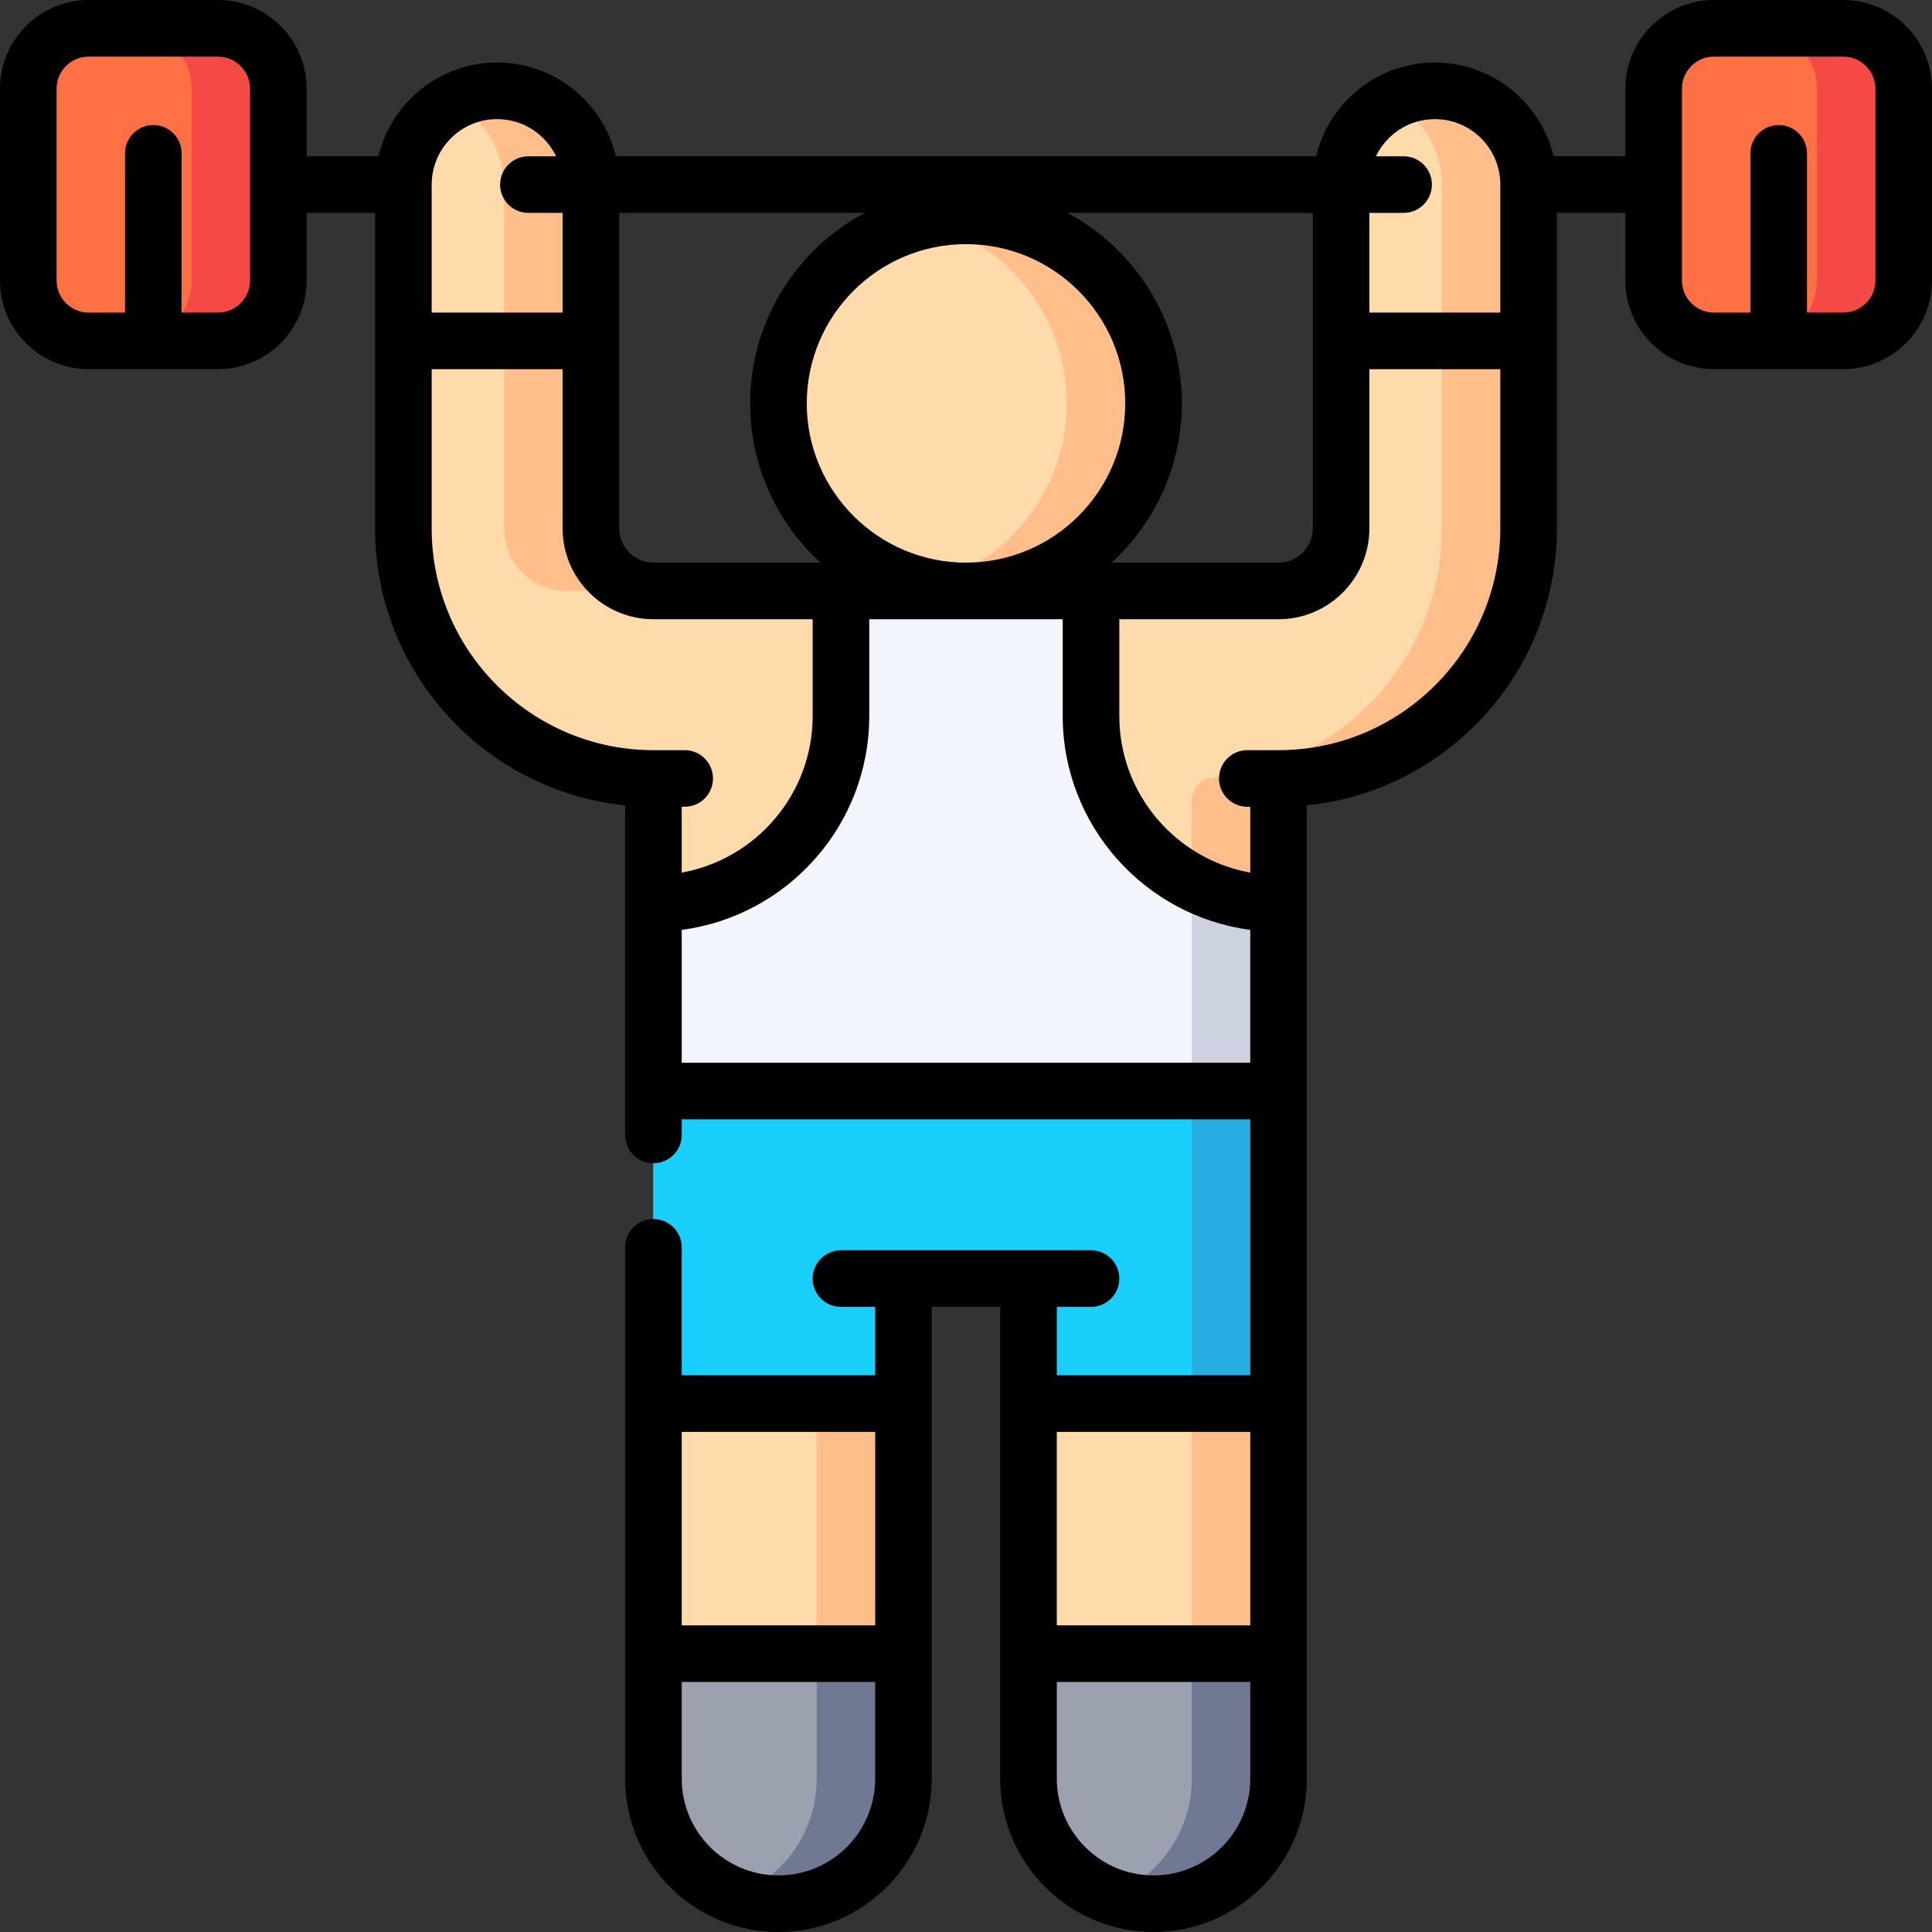 <svg id="Capa_1" enable-background="new 0 0 512 512" height="512" viewBox="0 0 512 512" width="512" xmlns="http://www.w3.org/2000/svg"><rect x="0" y="0" width="512" height="512" fill="#333333" stroke="none"/><g><path d="m57.767 90.333h-34.267c-8.837 0-16-7.163-16-16v-50.833c0-8.837 7.163-16 16-16h34.267c8.837 0 16 7.163 16 16v50.833c0 8.837-7.164 16-16 16z" fill="#ff7045"/><path d="m380.731 24.071c-13.93-.264-25.331 11.474-25.331 25.405v90.557c0 9.15-7.417 16.567-16.567 16.567h-49.7-66.267-49.7c-9.15 0-16.567-7.417-16.567-16.567v-90.557c0-13.932-11.401-25.669-25.331-25.405-13.501.256-24.368 11.282-24.368 24.846v91.117c0 34.666 26.755 63.199 60.701 66.035 3.134.262 5.566 2.836 5.566 5.981v258.663c0 18.579 15.204 34.137 33.779 33.782 18.001-.344 32.487-15.044 32.487-33.127v-132.535h33.133v131.879c0 18.579 15.204 34.137 33.779 33.782 18.001-.344 32.487-15.044 32.487-33.127v-259.317c0-3.145 2.432-5.719 5.566-5.981 33.945-2.836 60.701-31.37 60.701-66.035v-91.117c.001-13.564-10.866-24.59-24.368-24.846z" fill="#ffdaaa"/><g fill="#ffbe8a"><path d="m133.6 49.477v90.557c0 9.149 7.417 16.566 16.567 16.566h23c-9.15 0-16.567-7.417-16.567-16.566v-90.557c0-13.932-11.401-25.67-25.331-25.405-4.017.076-7.797 1.112-11.131 2.878 7.991 4.284 13.462 12.877 13.462 22.527z"/><path d="m380.731 24.071c-4.282-.081-8.323.975-11.869 2.878 7.872 4.17 13.239 12.439 13.239 21.968v91.117c0 34.665-26.755 63.199-60.701 66.035-3.134.262-5.566 2.836-5.566 5.981v259.317c0 14.212-8.949 26.329-21.518 31.035 3.743 1.42 7.798 2.173 12.031 2.092 18.001-.344 32.487-15.044 32.487-33.127v-259.317c0-3.145 2.432-5.719 5.566-5.981 33.945-2.836 60.701-31.369 60.701-66.035v-91.117c-.001-13.564-10.868-24.59-24.37-24.846z"/><path d="m216.433 471.367c0 14.212-8.949 26.329-21.518 31.035 3.743 1.42 7.798 2.173 12.031 2.092 18.001-.344 32.487-15.044 32.487-33.127v-132.534h-23z"/></g><circle cx="256" cy="106.9" fill="#ffdaaa" r="49.7"/><circle cx="256" cy="106.9" fill="#ffdaaa" r="49.7"/><path d="m256 57.2c-3.96 0-7.807.477-11.5 1.352 21.901 5.191 38.2 24.86 38.2 48.348s-16.299 43.157-38.2 48.348c3.693.875 7.54 1.352 11.5 1.352 27.448 0 49.7-22.252 49.7-49.7s-22.252-49.7-49.7-49.7z" fill="#ffbe8a"/><path d="m173.167 289.134h165.667v-49.7c-27.448 0-49.7-22.251-49.7-49.7v-33.134h-66.267v33.133c0 27.449-22.251 49.7-49.7 49.7z" fill="#f2f6fc"/><path d="m239.433 371.967h-66.266v-82.833h165.666v82.833h-66.266v-33.134h-33.134z" fill="#19cffc"/><path d="m315.833 289.133h23v-49.7c-8.302 0-16.121-2.046-23-5.645z" fill="#cdd2e1"/><path d="m315.833 289.133h23v82.833h-23z" fill="#27ade2"/><path d="m239.433 471.367v-33.133h-66.267v32.479c0 18.579 15.204 34.137 33.779 33.782 18.002-.345 32.488-15.045 32.488-33.128z" fill="#9ca1af"/><path d="m272.567 470.712c0 18.579 15.204 34.137 33.779 33.782 18.001-.344 32.487-15.044 32.487-33.127v-33.133h-66.267v32.478z" fill="#9ca1af"/><path d="m216.433 471.367c0 14.212-8.949 26.329-21.518 31.035.441.167.887.323 1.336.472.044.015.088.03.132.044.415.135.835.261 1.257.38.09.025.179.05.269.074.388.106.78.204 1.173.295.135.031.271.06.407.09.359.079.72.152 1.083.219.183.033.367.062.551.092.327.054.654.106.984.15.236.031.474.055.712.081.287.031.574.065.863.089.312.025.627.04.942.057.224.012.447.029.672.037.547.017 1.096.023 1.65.012 18.001-.344 32.487-15.044 32.487-33.127v-33.133h-23z" fill="#717891"/><path d="m315.833 471.367c0 14.212-8.949 26.329-21.518 31.035.441.167.887.324 1.337.472.044.014.087.029.131.044.415.135.835.261 1.257.38.09.025.179.05.269.074.388.106.78.204 1.173.295.135.031.271.06.406.09.359.079.72.152 1.083.219.183.033.367.062.551.092.327.054.654.106.984.15.236.031.474.055.712.081.287.031.574.065.863.089.312.025.627.04.942.057.224.012.447.029.672.037.547.017 1.097.023 1.65.012 18.001-.344 32.487-15.044 32.487-33.127v-33.133h-23v33.133z" fill="#717891"/><path d="m57.767 7.5h-23c8.837 0 16 7.164 16 16v50.833c0 8.837-7.163 16-16 16h23c8.837 0 16-7.163 16-16v-50.833c0-8.836-7.164-16-16-16z" fill="#f44945"/><path d="m454.233 7.5h34.267c8.837 0 16 7.163 16 16v50.833c0 8.837-7.163 16-16 16h-34.267c-8.836 0-16-7.163-16-16v-50.833c0-8.837 7.164-16 16-16z" fill="#ff7045"/><path d="m488.498 7.5h-23c8.837 0 16 7.164 16 16v50.833c0 8.837-7.163 16-16 16h23c8.837 0 16-7.163 16-16v-50.833c0-8.836-7.163-16-16-16z" fill="#f44945"/></g><path d="m488.5 0h-34.267c-12.958 0-23.5 10.542-23.5 23.5v17.917h-19.02c-3.393-14.232-16.207-24.851-31.463-24.851s-28.07 10.619-31.463 24.851h-185.574c-3.393-14.232-16.207-24.851-31.463-24.851s-28.07 10.619-31.463 24.851h-19.02v-17.917c0-12.958-10.542-23.5-23.5-23.5h-34.267c-12.958 0-23.5 10.542-23.5 23.5v50.833c0 12.958 10.542 23.5 23.5 23.5h34.267c12.958 0 23.5-10.542 23.5-23.5v-17.916h18.133v83.616c0 38.143 29.102 69.617 66.267 73.389v87.349c0 4.143 3.358 7.5 7.5 7.5s7.5-3.357 7.5-7.5v-4.138h150.667v67.834h-51.267v-18.134h9.066c4.142 0 7.5-3.357 7.5-7.5s-3.358-7.5-7.5-7.5h-16.566-33.134-16.566c-4.142 0-7.5 3.357-7.5 7.5s3.358 7.5 7.5 7.5h9.066v18.134h-51.267v-33.918c0-4.142-3.358-7.5-7.5-7.5s-7.5 3.358-7.5 7.5v140.818c0 22.405 18.228 40.633 40.633 40.633s40.633-18.228 40.633-40.633v-125.034h18.134v125.034c0 22.405 18.228 40.633 40.633 40.633s40.633-18.228 40.633-40.633v-257.945c37.164-3.771 66.267-35.246 66.267-73.389v-83.616h18.133v17.916c0 12.958 10.542 23.5 23.5 23.5h34.268c12.958 0 23.5-10.542 23.5-23.5v-50.833c0-12.958-10.542-23.5-23.5-23.5zm-422.233 74.333c0 4.687-3.813 8.5-8.5 8.5h-9.633v-42.2c0-4.143-3.358-7.5-7.5-7.5s-7.5 3.357-7.5 7.5v42.2h-9.634c-4.687 0-8.5-3.813-8.5-8.5v-50.833c0-4.687 3.813-8.5 8.5-8.5h34.267c4.687 0 8.5 3.813 8.5 8.5zm165.666 305.134v51.267h-51.267v-51.267zm-25.633 117.533c-14.134 0-25.633-11.499-25.633-25.633v-25.634h51.267v25.634c-.001 14.134-11.5 25.633-25.634 25.633zm173.95-465.434c9.567 0 17.35 7.783 17.35 17.351v33.916h-34.7v-26.416h9.067c4.142 0 7.5-3.357 7.5-7.5s-3.358-7.5-7.5-7.5h-7.338c2.804-5.817 8.743-9.851 15.621-9.851zm-216.15 24.851h65.042c-18.037 9.635-30.342 28.646-30.342 50.483 0 16.692 7.189 31.733 18.631 42.199h-44.264c-4.999 0-9.066-4.067-9.066-9.066v-83.616zm49.7 50.483c0-23.27 18.931-42.2 42.2-42.2s42.2 18.931 42.2 42.2-18.931 42.199-42.2 42.199-42.2-18.93-42.2-42.199zm80.769 42.2c11.442-10.466 18.631-25.508 18.631-42.199 0-21.837-12.306-40.849-30.342-50.483h65.042v83.616c0 4.999-4.067 9.066-9.066 9.066zm-162.819-117.534c6.878 0 12.817 4.033 15.621 9.851h-7.338c-4.142 0-7.5 3.357-7.5 7.5s3.358 7.5 7.5 7.5h9.067v26.416h-34.7v-33.916c0-9.567 7.783-17.351 17.35-17.351zm-17.35 108.467v-42.2h34.7v42.2c0 13.27 10.796 24.066 24.066 24.066h42.2v25.634c0 20.709-14.998 37.969-34.7 41.519v-17.452h.784c4.142 0 7.5-3.357 7.5-7.5s-3.358-7.5-7.5-7.5h-8.284c-32.403 0-58.766-26.362-58.766-58.767zm66.266 141.6v-35.207c28.007-3.687 49.7-27.696 49.7-56.693v-25.633h51.267v25.634c0 28.997 21.693 53.006 49.7 56.693v35.207h-150.667zm150.667 97.834v51.267h-51.267v-51.267zm-25.633 117.533c-14.134 0-25.633-11.499-25.633-25.633v-25.634h51.267v25.634c-.001 14.134-11.5 25.633-25.634 25.633zm33.133-298.2h-8.284c-4.142 0-7.5 3.357-7.5 7.5s3.358 7.5 7.5 7.5h.784v17.453c-19.702-3.551-34.7-20.81-34.7-41.519v-25.634h42.2c13.271 0 24.066-10.796 24.066-24.066v-42.2h34.7v42.2c.001 32.404-26.362 58.766-58.766 58.766zm158.167-124.467c0 4.687-3.813 8.5-8.5 8.5h-9.633v-42.2c0-4.143-3.358-7.5-7.5-7.5s-7.5 3.357-7.5 7.5v42.2h-9.633c-4.687 0-8.5-3.813-8.5-8.5v-50.833c0-4.687 3.813-8.5 8.5-8.5h34.266c4.687 0 8.5 3.813 8.5 8.5z"/></svg>